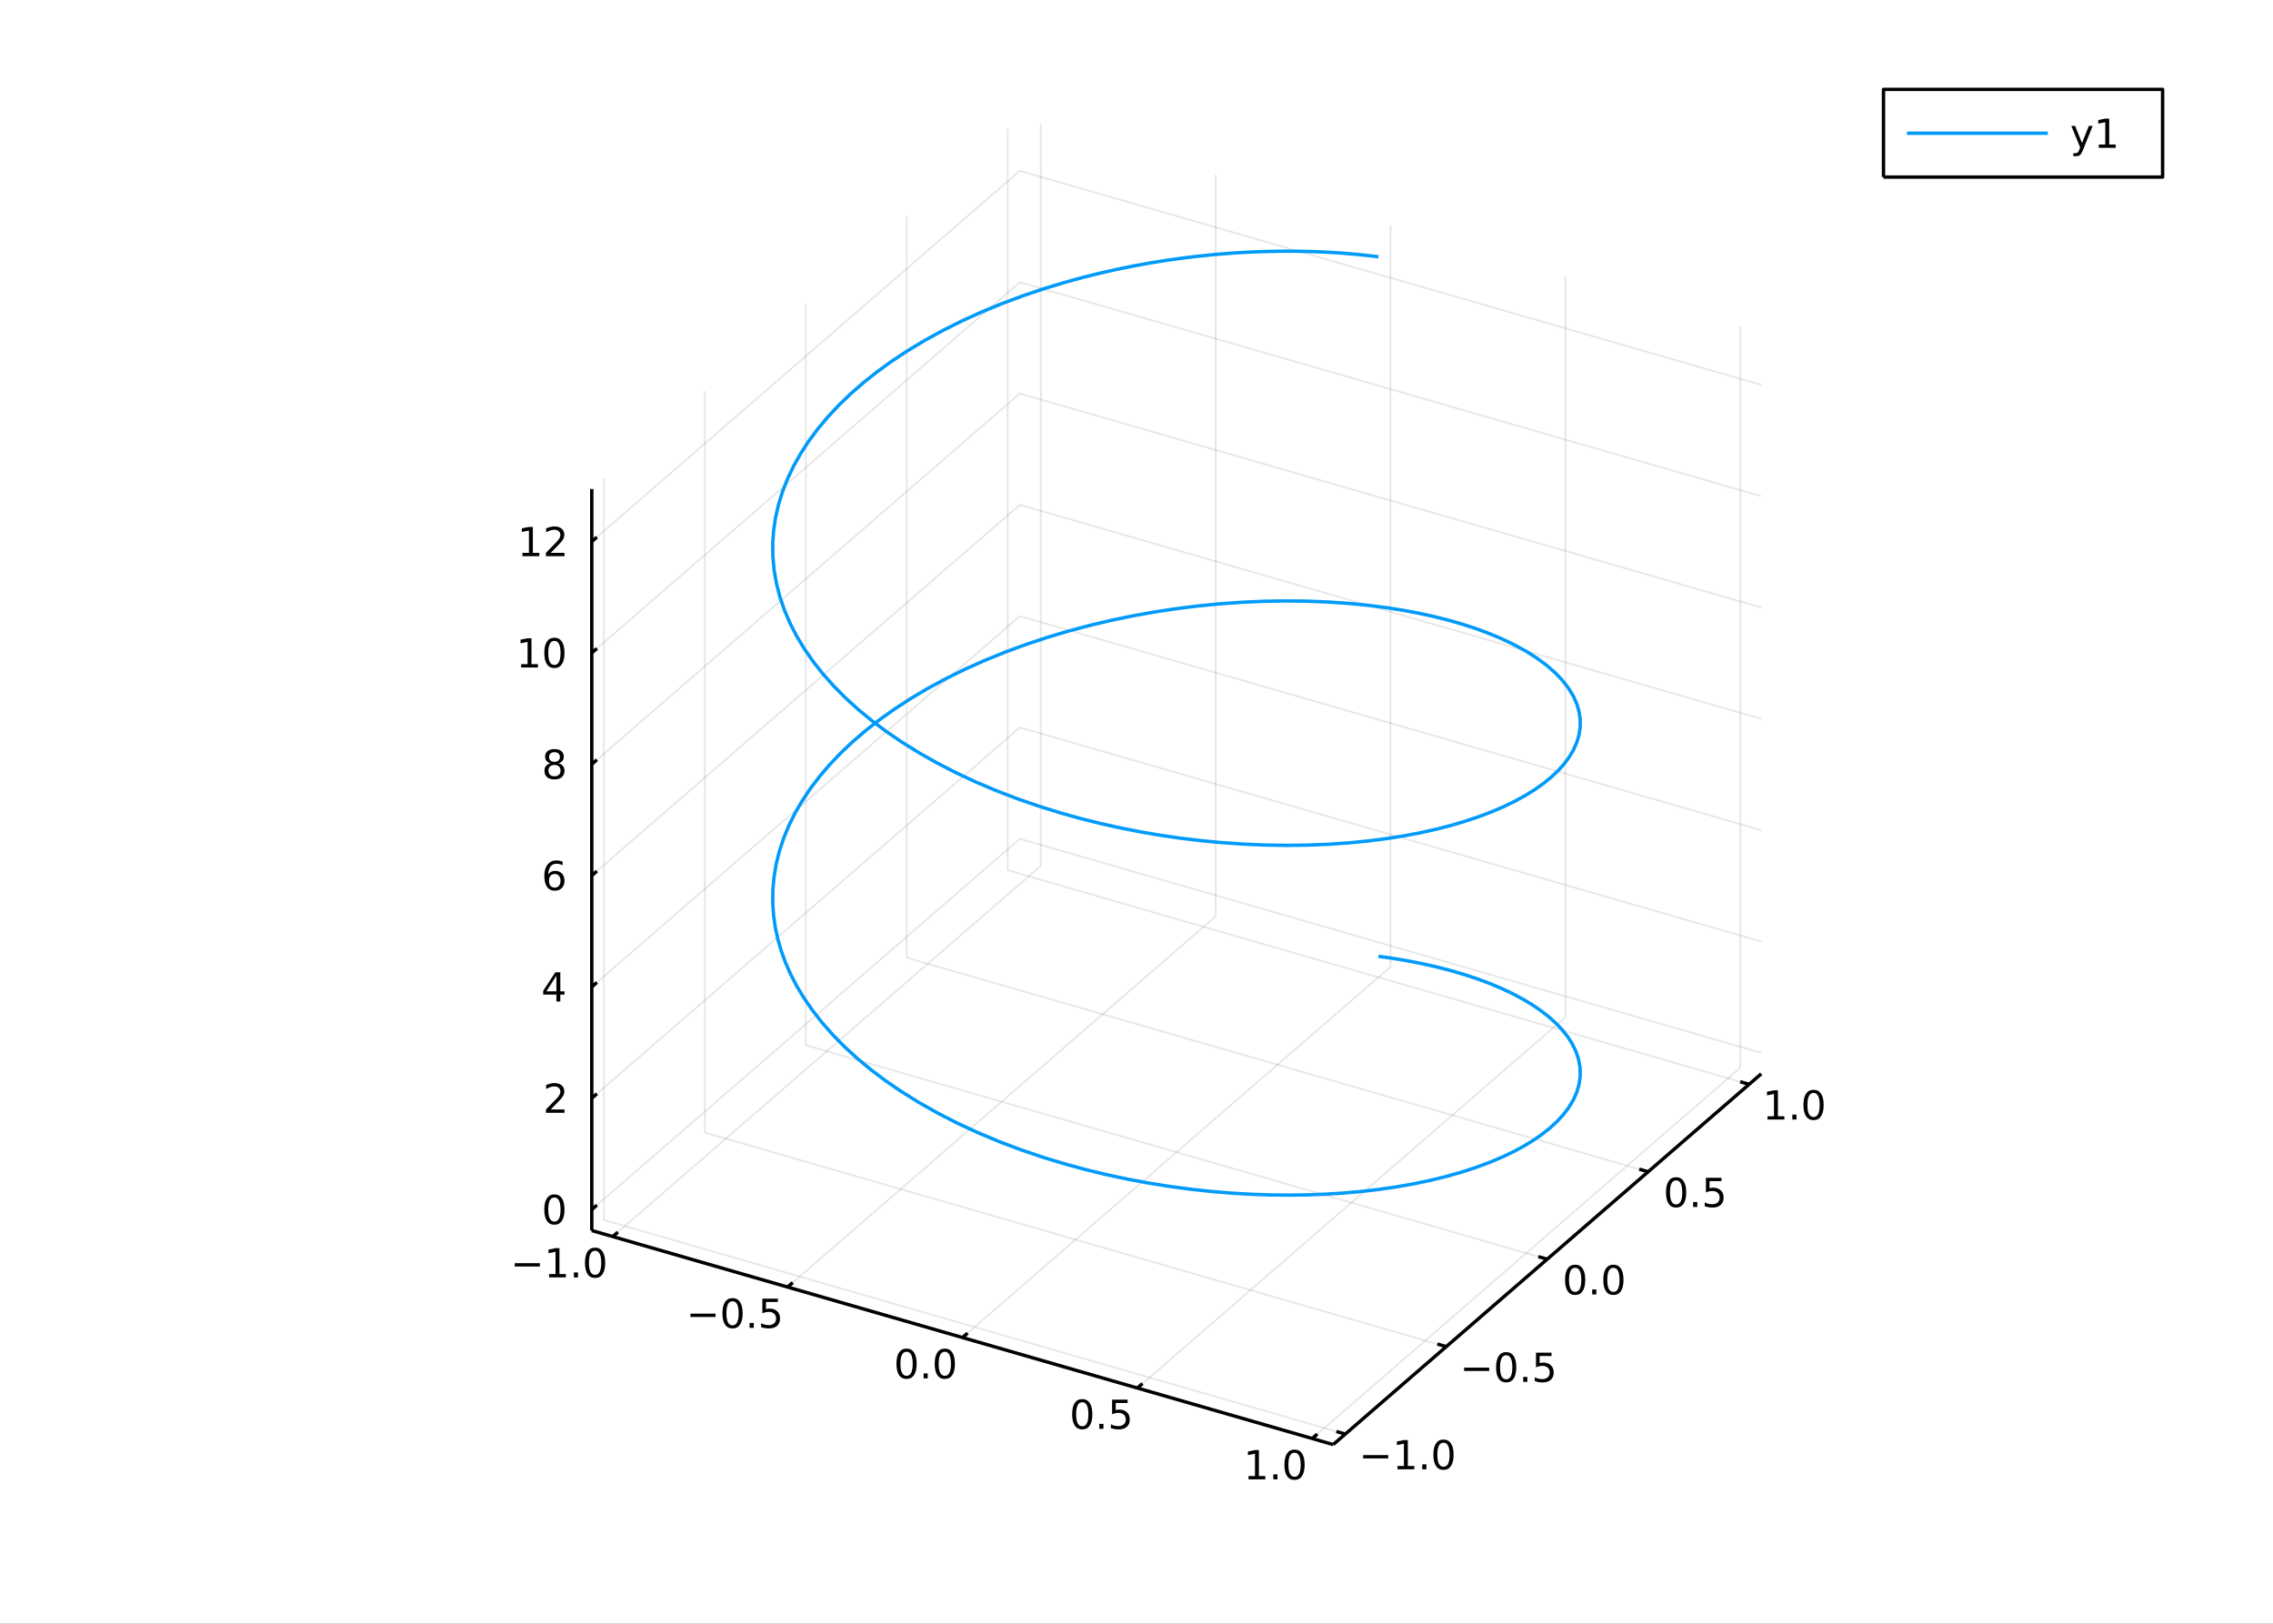 <?xml version="1.0" encoding="utf-8"?>
<svg xmlns="http://www.w3.org/2000/svg" xmlns:xlink="http://www.w3.org/1999/xlink" width="672" height="480" viewBox="0 0 2688 1920">
<rect x="0" y="0" width="2688" height="1920" fill="#333333" stroke="none"/>
<defs>
  <clipPath id="clip310">
    <rect x="0" y="0" width="2688" height="1920"/>
  </clipPath>
</defs>
<path clip-path="url(#clip310)" d="
M0 1920 L2688 1920 L2688 0 L0 0  Z
  " fill="#ffffff" fill-rule="evenodd" fill-opacity="1"/>
<defs>
  <clipPath id="clip311">
    <rect x="537" y="0" width="1883" height="1883"/>
  </clipPath>
</defs>
<defs>
  <clipPath id="clip312">
    <rect x="141" y="47" width="2500" height="1755"/>
  </clipPath>
</defs>
<path clip-path="url(#clip312)" d="
M738.945 1424.98 L738.945 597.842 L1216.5 184.27 L2043.65 423.046 L2043.65 1250.19 L1566.1 1663.76 L738.945 1424.98  Z
  " fill="#ffffff" fill-rule="evenodd" fill-opacity="1"/>
<polyline clip-path="url(#clip312)" style="stroke:#000000; stroke-linecap:butt; stroke-linejoin:round; stroke-width:2; stroke-opacity:0.1; fill:none" points="
  724.621,1462.2 1230.82,1023.81 
  "/>
<polyline clip-path="url(#clip312)" style="stroke:#000000; stroke-linecap:butt; stroke-linejoin:round; stroke-width:2; stroke-opacity:0.1; fill:none" points="
  1230.82,1023.81 1230.82,147.047 
  "/>
<polyline clip-path="url(#clip312)" style="stroke:#000000; stroke-linecap:butt; stroke-linejoin:round; stroke-width:2; stroke-opacity:0.1; fill:none" points="
  931.409,1521.89 1437.61,1083.51 
  "/>
<polyline clip-path="url(#clip312)" style="stroke:#000000; stroke-linecap:butt; stroke-linejoin:round; stroke-width:2; stroke-opacity:0.1; fill:none" points="
  1437.61,1083.51 1437.61,206.742 
  "/>
<polyline clip-path="url(#clip312)" style="stroke:#000000; stroke-linecap:butt; stroke-linejoin:round; stroke-width:2; stroke-opacity:0.1; fill:none" points="
  1138.2,1581.59 1644.4,1143.2 
  "/>
<polyline clip-path="url(#clip312)" style="stroke:#000000; stroke-linecap:butt; stroke-linejoin:round; stroke-width:2; stroke-opacity:0.1; fill:none" points="
  1644.4,1143.2 1644.4,266.436 
  "/>
<polyline clip-path="url(#clip312)" style="stroke:#000000; stroke-linecap:butt; stroke-linejoin:round; stroke-width:2; stroke-opacity:0.1; fill:none" points="
  1344.99,1641.28 1851.19,1202.9 
  "/>
<polyline clip-path="url(#clip312)" style="stroke:#000000; stroke-linecap:butt; stroke-linejoin:round; stroke-width:2; stroke-opacity:0.1; fill:none" points="
  1851.19,1202.9 1851.19,326.131 
  "/>
<polyline clip-path="url(#clip312)" style="stroke:#000000; stroke-linecap:butt; stroke-linejoin:round; stroke-width:2; stroke-opacity:0.1; fill:none" points="
  1551.77,1700.98 2057.98,1262.59 
  "/>
<polyline clip-path="url(#clip312)" style="stroke:#000000; stroke-linecap:butt; stroke-linejoin:round; stroke-width:2; stroke-opacity:0.1; fill:none" points="
  2057.98,1262.59 2057.98,385.825 
  "/>
<polyline clip-path="url(#clip310)" style="stroke:#000000; stroke-linecap:butt; stroke-linejoin:round; stroke-width:4; stroke-opacity:1; fill:none" points="
  699.813,1455.04 1576.58,1708.14 
  "/>
<polyline clip-path="url(#clip310)" style="stroke:#000000; stroke-linecap:butt; stroke-linejoin:round; stroke-width:4; stroke-opacity:1; fill:none" points="
  724.621,1462.2 730.695,1456.94 
  "/>
<polyline clip-path="url(#clip310)" style="stroke:#000000; stroke-linecap:butt; stroke-linejoin:round; stroke-width:4; stroke-opacity:1; fill:none" points="
  931.409,1521.89 937.484,1516.63 
  "/>
<polyline clip-path="url(#clip310)" style="stroke:#000000; stroke-linecap:butt; stroke-linejoin:round; stroke-width:4; stroke-opacity:1; fill:none" points="
  1138.2,1581.59 1144.27,1576.33 
  "/>
<polyline clip-path="url(#clip310)" style="stroke:#000000; stroke-linecap:butt; stroke-linejoin:round; stroke-width:4; stroke-opacity:1; fill:none" points="
  1344.99,1641.28 1351.06,1636.02 
  "/>
<polyline clip-path="url(#clip310)" style="stroke:#000000; stroke-linecap:butt; stroke-linejoin:round; stroke-width:4; stroke-opacity:1; fill:none" points="
  1551.77,1700.98 1557.85,1695.72 
  "/>
<path clip-path="url(#clip310)" d="M608.731 1493.64 L638.407 1493.64 L638.407 1497.58 L608.731 1497.58 L608.731 1493.64 Z" fill="#000000" fill-rule="evenodd" fill-opacity="1" /><path clip-path="url(#clip310)" d="M649.31 1506.53 L656.948 1506.53 L656.948 1480.17 L648.638 1481.83 L648.638 1477.58 L656.902 1475.91 L661.578 1475.91 L661.578 1506.53 L669.217 1506.53 L669.217 1510.47 L649.31 1510.47 L649.31 1506.53 Z" fill="#000000" fill-rule="evenodd" fill-opacity="1" /><path clip-path="url(#clip310)" d="M678.661 1504.59 L683.545 1504.59 L683.545 1510.47 L678.661 1510.47 L678.661 1504.59 Z" fill="#000000" fill-rule="evenodd" fill-opacity="1" /><path clip-path="url(#clip310)" d="M703.731 1478.99 Q700.119 1478.99 698.291 1482.55 Q696.485 1486.09 696.485 1493.22 Q696.485 1500.33 698.291 1503.89 Q700.119 1507.44 703.731 1507.44 Q707.365 1507.44 709.17 1503.89 Q710.999 1500.33 710.999 1493.22 Q710.999 1486.09 709.17 1482.55 Q707.365 1478.99 703.731 1478.99 M703.731 1475.28 Q709.541 1475.28 712.596 1479.89 Q715.675 1484.47 715.675 1493.22 Q715.675 1501.95 712.596 1506.56 Q709.541 1511.14 703.731 1511.14 Q697.92 1511.14 694.842 1506.56 Q691.786 1501.95 691.786 1493.22 Q691.786 1484.47 694.842 1479.89 Q697.92 1475.28 703.731 1475.28 Z" fill="#000000" fill-rule="evenodd" fill-opacity="1" /><path clip-path="url(#clip310)" d="M816.514 1553.33 L846.19 1553.33 L846.19 1557.27 L816.514 1557.27 L816.514 1553.33 Z" fill="#000000" fill-rule="evenodd" fill-opacity="1" /><path clip-path="url(#clip310)" d="M866.283 1538.68 Q862.672 1538.68 860.843 1542.25 Q859.037 1545.79 859.037 1552.92 Q859.037 1560.02 860.843 1563.59 Q862.672 1567.13 866.283 1567.13 Q869.917 1567.13 871.723 1563.59 Q873.551 1560.02 873.551 1552.92 Q873.551 1545.79 871.723 1542.25 Q869.917 1538.68 866.283 1538.68 M866.283 1534.98 Q872.093 1534.98 875.148 1539.59 Q878.227 1544.17 878.227 1552.92 Q878.227 1561.65 875.148 1566.25 Q872.093 1570.83 866.283 1570.83 Q860.473 1570.83 857.394 1566.25 Q854.338 1561.65 854.338 1552.92 Q854.338 1544.17 857.394 1539.59 Q860.473 1534.98 866.283 1534.98 Z" fill="#000000" fill-rule="evenodd" fill-opacity="1" /><path clip-path="url(#clip310)" d="M886.445 1564.28 L891.329 1564.28 L891.329 1570.16 L886.445 1570.16 L886.445 1564.28 Z" fill="#000000" fill-rule="evenodd" fill-opacity="1" /><path clip-path="url(#clip310)" d="M901.56 1535.6 L919.917 1535.6 L919.917 1539.54 L905.843 1539.54 L905.843 1548.01 Q906.861 1547.66 907.88 1547.5 Q908.898 1547.32 909.917 1547.32 Q915.704 1547.32 919.083 1550.49 Q922.463 1553.66 922.463 1559.08 Q922.463 1564.65 918.991 1567.76 Q915.519 1570.83 909.199 1570.83 Q907.023 1570.83 904.755 1570.46 Q902.509 1570.09 900.102 1569.35 L900.102 1564.65 Q902.185 1565.79 904.408 1566.34 Q906.63 1566.9 909.107 1566.9 Q913.111 1566.9 915.449 1564.79 Q917.787 1562.69 917.787 1559.08 Q917.787 1555.46 915.449 1553.36 Q913.111 1551.25 909.107 1551.25 Q907.232 1551.25 905.357 1551.67 Q903.505 1552.08 901.56 1552.96 L901.56 1535.6 Z" fill="#000000" fill-rule="evenodd" fill-opacity="1" /><path clip-path="url(#clip310)" d="M1072.08 1598.38 Q1068.46 1598.38 1066.64 1601.94 Q1064.83 1605.48 1064.83 1612.61 Q1064.83 1619.72 1066.64 1623.28 Q1068.46 1626.83 1072.08 1626.83 Q1075.71 1626.83 1077.52 1623.28 Q1079.34 1619.72 1079.34 1612.61 Q1079.34 1605.48 1077.52 1601.94 Q1075.71 1598.38 1072.08 1598.38 M1072.08 1594.67 Q1077.89 1594.67 1080.94 1599.28 Q1084.02 1603.86 1084.02 1612.61 Q1084.02 1621.34 1080.94 1625.95 Q1077.89 1630.53 1072.08 1630.53 Q1066.27 1630.53 1063.19 1625.95 Q1060.13 1621.34 1060.13 1612.61 Q1060.13 1603.86 1063.19 1599.28 Q1066.27 1594.67 1072.08 1594.67 Z" fill="#000000" fill-rule="evenodd" fill-opacity="1" /><path clip-path="url(#clip310)" d="M1092.24 1623.98 L1097.12 1623.98 L1097.12 1629.86 L1092.24 1629.86 L1092.24 1623.98 Z" fill="#000000" fill-rule="evenodd" fill-opacity="1" /><path clip-path="url(#clip310)" d="M1117.31 1598.38 Q1113.7 1598.38 1111.87 1601.94 Q1110.06 1605.48 1110.06 1612.61 Q1110.06 1619.72 1111.87 1623.28 Q1113.7 1626.83 1117.31 1626.83 Q1120.94 1626.83 1122.75 1623.28 Q1124.58 1619.72 1124.58 1612.61 Q1124.58 1605.48 1122.75 1601.94 Q1120.94 1598.38 1117.31 1598.38 M1117.31 1594.67 Q1123.12 1594.67 1126.17 1599.28 Q1129.25 1603.86 1129.25 1612.61 Q1129.25 1621.34 1126.17 1625.95 Q1123.12 1630.53 1117.31 1630.53 Q1111.5 1630.53 1108.42 1625.95 Q1105.36 1621.34 1105.36 1612.61 Q1105.36 1603.86 1108.42 1599.28 Q1111.5 1594.67 1117.31 1594.67 Z" fill="#000000" fill-rule="evenodd" fill-opacity="1" /><path clip-path="url(#clip310)" d="M1279.86 1658.07 Q1276.25 1658.07 1274.42 1661.64 Q1272.61 1665.18 1272.61 1672.31 Q1272.61 1679.41 1274.42 1682.98 Q1276.25 1686.52 1279.86 1686.52 Q1283.49 1686.52 1285.3 1682.98 Q1287.13 1679.41 1287.13 1672.31 Q1287.13 1665.18 1285.3 1661.64 Q1283.49 1658.07 1279.86 1658.07 M1279.86 1654.37 Q1285.67 1654.37 1288.72 1658.97 Q1291.8 1663.56 1291.8 1672.31 Q1291.8 1681.03 1288.72 1685.64 Q1285.67 1690.22 1279.86 1690.22 Q1274.05 1690.22 1270.97 1685.64 Q1267.91 1681.03 1267.91 1672.31 Q1267.91 1663.56 1270.97 1658.97 Q1274.05 1654.37 1279.86 1654.37 Z" fill="#000000" fill-rule="evenodd" fill-opacity="1" /><path clip-path="url(#clip310)" d="M1300.02 1683.67 L1304.9 1683.67 L1304.9 1689.55 L1300.02 1689.55 L1300.02 1683.67 Z" fill="#000000" fill-rule="evenodd" fill-opacity="1" /><path clip-path="url(#clip310)" d="M1315.14 1654.99 L1333.49 1654.99 L1333.49 1658.93 L1319.42 1658.93 L1319.42 1667.4 Q1320.44 1667.05 1321.46 1666.89 Q1322.47 1666.71 1323.49 1666.71 Q1329.28 1666.71 1332.66 1669.88 Q1336.04 1673.05 1336.04 1678.46 Q1336.04 1684.04 1332.57 1687.15 Q1329.09 1690.22 1322.78 1690.22 Q1320.6 1690.22 1318.33 1689.85 Q1316.09 1689.48 1313.68 1688.74 L1313.68 1684.04 Q1315.76 1685.18 1317.98 1685.73 Q1320.21 1686.29 1322.68 1686.29 Q1326.69 1686.29 1329.03 1684.18 Q1331.36 1682.08 1331.36 1678.46 Q1331.36 1674.85 1329.03 1672.75 Q1326.69 1670.64 1322.68 1670.64 Q1320.81 1670.64 1318.93 1671.06 Q1317.08 1671.47 1315.14 1672.35 L1315.14 1654.99 Z" fill="#000000" fill-rule="evenodd" fill-opacity="1" /><path clip-path="url(#clip310)" d="M1476.46 1745.31 L1484.1 1745.31 L1484.1 1718.95 L1475.79 1720.61 L1475.79 1716.35 L1484.05 1714.69 L1488.73 1714.69 L1488.73 1745.31 L1496.37 1745.31 L1496.37 1749.25 L1476.46 1749.25 L1476.46 1745.31 Z" fill="#000000" fill-rule="evenodd" fill-opacity="1" /><path clip-path="url(#clip310)" d="M1505.81 1743.37 L1510.7 1743.37 L1510.7 1749.25 L1505.81 1749.25 L1505.81 1743.37 Z" fill="#000000" fill-rule="evenodd" fill-opacity="1" /><path clip-path="url(#clip310)" d="M1530.88 1717.77 Q1527.27 1717.77 1525.44 1721.33 Q1523.64 1724.87 1523.64 1732 Q1523.64 1739.11 1525.44 1742.67 Q1527.27 1746.21 1530.88 1746.21 Q1534.52 1746.21 1536.32 1742.67 Q1538.15 1739.11 1538.15 1732 Q1538.15 1724.87 1536.32 1721.33 Q1534.52 1717.77 1530.88 1717.77 M1530.88 1714.06 Q1536.69 1714.06 1539.75 1718.67 Q1542.83 1723.25 1542.83 1732 Q1542.83 1740.73 1539.75 1745.34 Q1536.69 1749.92 1530.88 1749.92 Q1525.07 1749.92 1521.99 1745.34 Q1518.94 1740.73 1518.94 1732 Q1518.94 1723.25 1521.99 1718.67 Q1525.07 1714.06 1530.88 1714.06 Z" fill="#000000" fill-rule="evenodd" fill-opacity="1" /><polyline clip-path="url(#clip312)" style="stroke:#000000; stroke-linecap:butt; stroke-linejoin:round; stroke-width:2; stroke-opacity:0.1; fill:none" points="
  1590.9,1695.73 714.137,1442.63 
  "/>
<polyline clip-path="url(#clip312)" style="stroke:#000000; stroke-linecap:butt; stroke-linejoin:round; stroke-width:2; stroke-opacity:0.1; fill:none" points="
  714.137,1442.63 714.137,565.864 
  "/>
<polyline clip-path="url(#clip312)" style="stroke:#000000; stroke-linecap:butt; stroke-linejoin:round; stroke-width:2; stroke-opacity:0.1; fill:none" points="
  1710.29,1592.34 833.525,1339.24 
  "/>
<polyline clip-path="url(#clip312)" style="stroke:#000000; stroke-linecap:butt; stroke-linejoin:round; stroke-width:2; stroke-opacity:0.1; fill:none" points="
  833.525,1339.24 833.525,462.471 
  "/>
<polyline clip-path="url(#clip312)" style="stroke:#000000; stroke-linecap:butt; stroke-linejoin:round; stroke-width:2; stroke-opacity:0.1; fill:none" points="
  1829.68,1488.95 952.913,1235.85 
  "/>
<polyline clip-path="url(#clip312)" style="stroke:#000000; stroke-linecap:butt; stroke-linejoin:round; stroke-width:2; stroke-opacity:0.1; fill:none" points="
  952.913,1235.85 952.913,359.078 
  "/>
<polyline clip-path="url(#clip312)" style="stroke:#000000; stroke-linecap:butt; stroke-linejoin:round; stroke-width:2; stroke-opacity:0.1; fill:none" points="
  1949.07,1385.55 1072.3,1132.45 
  "/>
<polyline clip-path="url(#clip312)" style="stroke:#000000; stroke-linecap:butt; stroke-linejoin:round; stroke-width:2; stroke-opacity:0.1; fill:none" points="
  1072.3,1132.45 1072.3,255.685 
  "/>
<polyline clip-path="url(#clip312)" style="stroke:#000000; stroke-linecap:butt; stroke-linejoin:round; stroke-width:2; stroke-opacity:0.1; fill:none" points="
  2068.46,1282.16 1191.69,1029.06 
  "/>
<polyline clip-path="url(#clip312)" style="stroke:#000000; stroke-linecap:butt; stroke-linejoin:round; stroke-width:2; stroke-opacity:0.1; fill:none" points="
  1191.69,1029.06 1191.69,152.293 
  "/>
<polyline clip-path="url(#clip310)" style="stroke:#000000; stroke-linecap:butt; stroke-linejoin:round; stroke-width:4; stroke-opacity:1; fill:none" points="
  1576.58,1708.14 2082.78,1269.75 
  "/>
<polyline clip-path="url(#clip310)" style="stroke:#000000; stroke-linecap:butt; stroke-linejoin:round; stroke-width:4; stroke-opacity:1; fill:none" points="
  1590.9,1695.73 1580.38,1692.7 
  "/>
<polyline clip-path="url(#clip310)" style="stroke:#000000; stroke-linecap:butt; stroke-linejoin:round; stroke-width:4; stroke-opacity:1; fill:none" points="
  1710.29,1592.34 1699.77,1589.3 
  "/>
<polyline clip-path="url(#clip310)" style="stroke:#000000; stroke-linecap:butt; stroke-linejoin:round; stroke-width:4; stroke-opacity:1; fill:none" points="
  1829.68,1488.95 1819.16,1485.91 
  "/>
<polyline clip-path="url(#clip310)" style="stroke:#000000; stroke-linecap:butt; stroke-linejoin:round; stroke-width:4; stroke-opacity:1; fill:none" points="
  1949.07,1385.55 1938.55,1382.52 
  "/>
<polyline clip-path="url(#clip310)" style="stroke:#000000; stroke-linecap:butt; stroke-linejoin:round; stroke-width:4; stroke-opacity:1; fill:none" points="
  2068.46,1282.16 2057.93,1279.12 
  "/>
<path clip-path="url(#clip310)" d="M1612.02 1720.57 L1641.7 1720.57 L1641.7 1724.5 L1612.02 1724.5 L1612.02 1720.57 Z" fill="#000000" fill-rule="evenodd" fill-opacity="1" /><path clip-path="url(#clip310)" d="M1652.6 1733.46 L1660.24 1733.46 L1660.24 1707.1 L1651.93 1708.76 L1651.93 1704.5 L1660.19 1702.84 L1664.87 1702.84 L1664.87 1733.46 L1672.51 1733.46 L1672.51 1737.4 L1652.6 1737.4 L1652.6 1733.46 Z" fill="#000000" fill-rule="evenodd" fill-opacity="1" /><path clip-path="url(#clip310)" d="M1681.95 1731.52 L1686.84 1731.52 L1686.84 1737.4 L1681.95 1737.4 L1681.95 1731.52 Z" fill="#000000" fill-rule="evenodd" fill-opacity="1" /><path clip-path="url(#clip310)" d="M1707.02 1705.91 Q1703.41 1705.91 1701.58 1709.48 Q1699.78 1713.02 1699.78 1720.15 Q1699.78 1727.26 1701.58 1730.82 Q1703.41 1734.36 1707.02 1734.36 Q1710.65 1734.36 1712.46 1730.82 Q1714.29 1727.26 1714.29 1720.15 Q1714.29 1713.02 1712.46 1709.48 Q1710.65 1705.91 1707.02 1705.91 M1707.02 1702.21 Q1712.83 1702.21 1715.89 1706.82 Q1718.97 1711.4 1718.97 1720.15 Q1718.97 1728.88 1715.89 1733.48 Q1712.83 1738.07 1707.02 1738.07 Q1701.21 1738.07 1698.13 1733.48 Q1695.08 1728.88 1695.08 1720.15 Q1695.08 1711.4 1698.13 1706.82 Q1701.21 1702.21 1707.02 1702.21 Z" fill="#000000" fill-rule="evenodd" fill-opacity="1" /><path clip-path="url(#clip310)" d="M1731.41 1617.17 L1761.08 1617.17 L1761.08 1621.11 L1731.41 1621.11 L1731.41 1617.17 Z" fill="#000000" fill-rule="evenodd" fill-opacity="1" /><path clip-path="url(#clip310)" d="M1781.18 1602.52 Q1777.57 1602.52 1775.74 1606.09 Q1773.93 1609.63 1773.93 1616.76 Q1773.93 1623.86 1775.74 1627.43 Q1777.57 1630.97 1781.18 1630.97 Q1784.81 1630.97 1786.62 1627.43 Q1788.45 1623.86 1788.45 1616.76 Q1788.45 1609.63 1786.62 1606.09 Q1784.81 1602.52 1781.18 1602.52 M1781.18 1598.82 Q1786.99 1598.82 1790.04 1603.42 Q1793.12 1608.01 1793.12 1616.76 Q1793.12 1625.48 1790.04 1630.09 Q1786.99 1634.67 1781.18 1634.67 Q1775.37 1634.67 1772.29 1630.09 Q1769.23 1625.48 1769.23 1616.76 Q1769.23 1608.01 1772.29 1603.42 Q1775.37 1598.82 1781.18 1598.82 Z" fill="#000000" fill-rule="evenodd" fill-opacity="1" /><path clip-path="url(#clip310)" d="M1801.34 1628.12 L1806.22 1628.12 L1806.22 1634 L1801.34 1634 L1801.34 1628.12 Z" fill="#000000" fill-rule="evenodd" fill-opacity="1" /><path clip-path="url(#clip310)" d="M1816.45 1599.44 L1834.81 1599.44 L1834.81 1603.38 L1820.74 1603.38 L1820.74 1611.85 Q1821.76 1611.5 1822.77 1611.34 Q1823.79 1611.16 1824.81 1611.16 Q1830.6 1611.16 1833.98 1614.33 Q1837.36 1617.5 1837.36 1622.92 Q1837.36 1628.49 1833.89 1631.6 Q1830.41 1634.67 1824.09 1634.67 Q1821.92 1634.67 1819.65 1634.3 Q1817.4 1633.93 1815 1633.19 L1815 1628.49 Q1817.08 1629.63 1819.3 1630.18 Q1821.52 1630.74 1824 1630.74 Q1828.01 1630.74 1830.34 1628.63 Q1832.68 1626.53 1832.68 1622.92 Q1832.68 1619.3 1830.34 1617.2 Q1828.01 1615.09 1824 1615.09 Q1822.13 1615.09 1820.25 1615.51 Q1818.4 1615.92 1816.45 1616.8 L1816.45 1599.44 Z" fill="#000000" fill-rule="evenodd" fill-opacity="1" /><path clip-path="url(#clip310)" d="M1862.74 1499.13 Q1859.13 1499.13 1857.3 1502.69 Q1855.5 1506.24 1855.5 1513.36 Q1855.5 1520.47 1857.3 1524.04 Q1859.13 1527.58 1862.74 1527.58 Q1866.38 1527.58 1868.18 1524.04 Q1870.01 1520.47 1870.01 1513.36 Q1870.01 1506.24 1868.18 1502.69 Q1866.38 1499.13 1862.74 1499.13 M1862.74 1495.43 Q1868.55 1495.43 1871.61 1500.03 Q1874.69 1504.62 1874.69 1513.36 Q1874.69 1522.09 1871.61 1526.7 Q1868.55 1531.28 1862.74 1531.28 Q1856.93 1531.28 1853.85 1526.7 Q1850.8 1522.09 1850.8 1513.36 Q1850.8 1504.62 1853.85 1500.03 Q1856.93 1495.43 1862.74 1495.43 Z" fill="#000000" fill-rule="evenodd" fill-opacity="1" /><path clip-path="url(#clip310)" d="M1882.9 1524.73 L1887.79 1524.73 L1887.79 1530.61 L1882.9 1530.61 L1882.9 1524.73 Z" fill="#000000" fill-rule="evenodd" fill-opacity="1" /><path clip-path="url(#clip310)" d="M1907.97 1499.13 Q1904.36 1499.13 1902.53 1502.69 Q1900.73 1506.24 1900.73 1513.36 Q1900.73 1520.47 1902.53 1524.04 Q1904.36 1527.58 1907.97 1527.58 Q1911.61 1527.58 1913.41 1524.04 Q1915.24 1520.47 1915.24 1513.36 Q1915.24 1506.24 1913.41 1502.69 Q1911.61 1499.13 1907.97 1499.13 M1907.97 1495.43 Q1913.78 1495.43 1916.84 1500.03 Q1919.92 1504.62 1919.92 1513.36 Q1919.92 1522.09 1916.84 1526.7 Q1913.78 1531.28 1907.97 1531.28 Q1902.16 1531.28 1899.08 1526.7 Q1896.03 1522.09 1896.03 1513.36 Q1896.03 1504.62 1899.08 1500.03 Q1902.16 1495.43 1907.97 1495.43 Z" fill="#000000" fill-rule="evenodd" fill-opacity="1" /><path clip-path="url(#clip310)" d="M1982.13 1395.74 Q1978.52 1395.74 1976.69 1399.3 Q1974.88 1402.84 1974.88 1409.97 Q1974.88 1417.08 1976.69 1420.64 Q1978.52 1424.19 1982.13 1424.19 Q1985.76 1424.19 1987.57 1420.64 Q1989.4 1417.08 1989.4 1409.97 Q1989.4 1402.84 1987.57 1399.3 Q1985.76 1395.74 1982.13 1395.74 M1982.13 1392.03 Q1987.94 1392.03 1990.99 1396.64 Q1994.07 1401.22 1994.07 1409.97 Q1994.07 1418.7 1990.99 1423.31 Q1987.94 1427.89 1982.13 1427.89 Q1976.32 1427.89 1973.24 1423.31 Q1970.18 1418.7 1970.18 1409.97 Q1970.18 1401.22 1973.24 1396.64 Q1976.32 1392.03 1982.13 1392.03 Z" fill="#000000" fill-rule="evenodd" fill-opacity="1" /><path clip-path="url(#clip310)" d="M2002.29 1421.34 L2007.18 1421.34 L2007.18 1427.22 L2002.29 1427.22 L2002.29 1421.34 Z" fill="#000000" fill-rule="evenodd" fill-opacity="1" /><path clip-path="url(#clip310)" d="M2017.41 1392.66 L2035.76 1392.66 L2035.76 1396.59 L2021.69 1396.59 L2021.69 1405.06 Q2022.71 1404.72 2023.73 1404.56 Q2024.74 1404.37 2025.76 1404.37 Q2031.55 1404.37 2034.93 1407.54 Q2038.31 1410.71 2038.31 1416.13 Q2038.31 1421.71 2034.84 1424.81 Q2031.36 1427.89 2025.05 1427.89 Q2022.87 1427.89 2020.6 1427.52 Q2018.36 1427.15 2015.95 1426.41 L2015.95 1421.71 Q2018.03 1422.84 2020.25 1423.4 Q2022.48 1423.95 2024.95 1423.95 Q2028.96 1423.95 2031.3 1421.85 Q2033.63 1419.74 2033.63 1416.13 Q2033.63 1412.52 2031.3 1410.41 Q2028.96 1408.31 2024.95 1408.31 Q2023.08 1408.31 2021.2 1408.72 Q2019.35 1409.14 2017.41 1410.02 L2017.41 1392.66 Z" fill="#000000" fill-rule="evenodd" fill-opacity="1" /><path clip-path="url(#clip310)" d="M2090.24 1319.89 L2097.88 1319.89 L2097.88 1293.52 L2089.57 1295.19 L2089.57 1290.93 L2097.84 1289.26 L2102.51 1289.26 L2102.51 1319.89 L2110.15 1319.89 L2110.15 1323.82 L2090.24 1323.82 L2090.24 1319.89 Z" fill="#000000" fill-rule="evenodd" fill-opacity="1" /><path clip-path="url(#clip310)" d="M2119.6 1317.94 L2124.48 1317.94 L2124.48 1323.82 L2119.6 1323.82 L2119.6 1317.94 Z" fill="#000000" fill-rule="evenodd" fill-opacity="1" /><path clip-path="url(#clip310)" d="M2144.66 1292.34 Q2141.05 1292.34 2139.22 1295.91 Q2137.42 1299.45 2137.42 1306.58 Q2137.42 1313.69 2139.22 1317.25 Q2141.05 1320.79 2144.66 1320.79 Q2148.3 1320.79 2150.1 1317.25 Q2151.93 1313.69 2151.93 1306.58 Q2151.93 1299.45 2150.1 1295.91 Q2148.3 1292.34 2144.66 1292.34 M2144.66 1288.64 Q2150.47 1288.64 2153.53 1293.25 Q2156.61 1297.83 2156.61 1306.58 Q2156.61 1315.31 2153.53 1319.91 Q2150.47 1324.5 2144.66 1324.5 Q2138.85 1324.5 2135.78 1319.91 Q2132.72 1315.31 2132.72 1306.58 Q2132.72 1297.83 2135.78 1293.25 Q2138.85 1288.64 2144.66 1288.64 Z" fill="#000000" fill-rule="evenodd" fill-opacity="1" /><polyline clip-path="url(#clip312)" style="stroke:#000000; stroke-linecap:butt; stroke-linejoin:round; stroke-width:2; stroke-opacity:0.1; fill:none" points="
  699.813,1430.22 1206.01,991.839 
  "/>
<polyline clip-path="url(#clip312)" style="stroke:#000000; stroke-linecap:butt; stroke-linejoin:round; stroke-width:2; stroke-opacity:0.1; fill:none" points="
  1206.01,991.839 2082.78,1244.94 
  "/>
<polyline clip-path="url(#clip312)" style="stroke:#000000; stroke-linecap:butt; stroke-linejoin:round; stroke-width:2; stroke-opacity:0.1; fill:none" points="
  699.813,1298.58 1206.01,860.196 
  "/>
<polyline clip-path="url(#clip312)" style="stroke:#000000; stroke-linecap:butt; stroke-linejoin:round; stroke-width:2; stroke-opacity:0.1; fill:none" points="
  1206.01,860.196 2082.78,1113.3 
  "/>
<polyline clip-path="url(#clip312)" style="stroke:#000000; stroke-linecap:butt; stroke-linejoin:round; stroke-width:2; stroke-opacity:0.1; fill:none" points="
  699.813,1166.94 1206.01,728.552 
  "/>
<polyline clip-path="url(#clip312)" style="stroke:#000000; stroke-linecap:butt; stroke-linejoin:round; stroke-width:2; stroke-opacity:0.1; fill:none" points="
  1206.01,728.552 2082.78,981.653 
  "/>
<polyline clip-path="url(#clip312)" style="stroke:#000000; stroke-linecap:butt; stroke-linejoin:round; stroke-width:2; stroke-opacity:0.1; fill:none" points="
  699.813,1035.29 1206.01,596.909 
  "/>
<polyline clip-path="url(#clip312)" style="stroke:#000000; stroke-linecap:butt; stroke-linejoin:round; stroke-width:2; stroke-opacity:0.1; fill:none" points="
  1206.01,596.909 2082.78,850.01 
  "/>
<polyline clip-path="url(#clip312)" style="stroke:#000000; stroke-linecap:butt; stroke-linejoin:round; stroke-width:2; stroke-opacity:0.1; fill:none" points="
  699.813,903.65 1206.01,465.266 
  "/>
<polyline clip-path="url(#clip312)" style="stroke:#000000; stroke-linecap:butt; stroke-linejoin:round; stroke-width:2; stroke-opacity:0.1; fill:none" points="
  1206.01,465.266 2082.78,718.367 
  "/>
<polyline clip-path="url(#clip312)" style="stroke:#000000; stroke-linecap:butt; stroke-linejoin:round; stroke-width:2; stroke-opacity:0.1; fill:none" points="
  699.813,772.006 1206.01,333.622 
  "/>
<polyline clip-path="url(#clip312)" style="stroke:#000000; stroke-linecap:butt; stroke-linejoin:round; stroke-width:2; stroke-opacity:0.1; fill:none" points="
  1206.01,333.622 2082.78,586.723 
  "/>
<polyline clip-path="url(#clip312)" style="stroke:#000000; stroke-linecap:butt; stroke-linejoin:round; stroke-width:2; stroke-opacity:0.1; fill:none" points="
  699.813,640.363 1206.01,201.979 
  "/>
<polyline clip-path="url(#clip312)" style="stroke:#000000; stroke-linecap:butt; stroke-linejoin:round; stroke-width:2; stroke-opacity:0.1; fill:none" points="
  1206.01,201.979 2082.78,455.08 
  "/>
<polyline clip-path="url(#clip310)" style="stroke:#000000; stroke-linecap:butt; stroke-linejoin:round; stroke-width:4; stroke-opacity:1; fill:none" points="
  699.813,1455.04 699.813,578.269 
  "/>
<polyline clip-path="url(#clip310)" style="stroke:#000000; stroke-linecap:butt; stroke-linejoin:round; stroke-width:4; stroke-opacity:1; fill:none" points="
  699.813,1430.22 705.887,1424.96 
  "/>
<polyline clip-path="url(#clip310)" style="stroke:#000000; stroke-linecap:butt; stroke-linejoin:round; stroke-width:4; stroke-opacity:1; fill:none" points="
  699.813,1298.58 705.887,1293.32 
  "/>
<polyline clip-path="url(#clip310)" style="stroke:#000000; stroke-linecap:butt; stroke-linejoin:round; stroke-width:4; stroke-opacity:1; fill:none" points="
  699.813,1166.94 705.887,1161.68 
  "/>
<polyline clip-path="url(#clip310)" style="stroke:#000000; stroke-linecap:butt; stroke-linejoin:round; stroke-width:4; stroke-opacity:1; fill:none" points="
  699.813,1035.29 705.887,1030.03 
  "/>
<polyline clip-path="url(#clip310)" style="stroke:#000000; stroke-linecap:butt; stroke-linejoin:round; stroke-width:4; stroke-opacity:1; fill:none" points="
  699.813,903.65 705.887,898.389 
  "/>
<polyline clip-path="url(#clip310)" style="stroke:#000000; stroke-linecap:butt; stroke-linejoin:round; stroke-width:4; stroke-opacity:1; fill:none" points="
  699.813,772.006 705.887,766.746 
  "/>
<polyline clip-path="url(#clip310)" style="stroke:#000000; stroke-linecap:butt; stroke-linejoin:round; stroke-width:4; stroke-opacity:1; fill:none" points="
  699.813,640.363 705.887,635.102 
  "/>
<path clip-path="url(#clip310)" d="M655.612 1416.02 Q652.001 1416.02 650.173 1419.59 Q648.367 1423.13 648.367 1430.26 Q648.367 1437.36 650.173 1440.93 Q652.001 1444.47 655.612 1444.47 Q659.247 1444.47 661.052 1440.93 Q662.881 1437.36 662.881 1430.26 Q662.881 1423.13 661.052 1419.59 Q659.247 1416.02 655.612 1416.02 M655.612 1412.32 Q661.423 1412.32 664.478 1416.92 Q667.557 1421.51 667.557 1430.26 Q667.557 1438.98 664.478 1443.59 Q661.423 1448.17 655.612 1448.17 Q649.802 1448.17 646.724 1443.59 Q643.668 1438.98 643.668 1430.26 Q643.668 1421.51 646.724 1416.92 Q649.802 1412.32 655.612 1412.32 Z" fill="#000000" fill-rule="evenodd" fill-opacity="1" /><path clip-path="url(#clip310)" d="M651.238 1311.92 L667.557 1311.92 L667.557 1315.86 L645.613 1315.86 L645.613 1311.92 Q648.275 1309.17 652.858 1304.54 Q657.464 1299.89 658.645 1298.54 Q660.89 1296.02 661.77 1294.29 Q662.673 1292.53 662.673 1290.84 Q662.673 1288.08 660.728 1286.35 Q658.807 1284.61 655.705 1284.61 Q653.506 1284.61 651.052 1285.37 Q648.622 1286.14 645.844 1287.69 L645.844 1282.97 Q648.668 1281.83 651.122 1281.25 Q653.575 1280.67 655.612 1280.67 Q660.983 1280.67 664.177 1283.36 Q667.372 1286.04 667.372 1290.54 Q667.372 1292.67 666.561 1294.59 Q665.774 1296.48 663.668 1299.08 Q663.089 1299.75 659.987 1302.97 Q656.886 1306.16 651.238 1311.92 Z" fill="#000000" fill-rule="evenodd" fill-opacity="1" /><path clip-path="url(#clip310)" d="M657.974 1153.73 L646.168 1172.18 L657.974 1172.18 L657.974 1153.73 M656.747 1149.66 L662.626 1149.66 L662.626 1172.18 L667.557 1172.18 L667.557 1176.07 L662.626 1176.07 L662.626 1184.22 L657.974 1184.22 L657.974 1176.07 L642.372 1176.07 L642.372 1171.55 L656.747 1149.66 Z" fill="#000000" fill-rule="evenodd" fill-opacity="1" /><path clip-path="url(#clip310)" d="M656.029 1033.43 Q652.881 1033.43 651.029 1035.58 Q649.2 1037.73 649.2 1041.48 Q649.2 1045.21 651.029 1047.39 Q652.881 1049.54 656.029 1049.54 Q659.177 1049.54 661.006 1047.39 Q662.858 1045.21 662.858 1041.48 Q662.858 1037.73 661.006 1035.58 Q659.177 1033.43 656.029 1033.43 M665.312 1018.78 L665.312 1023.04 Q663.552 1022.2 661.747 1021.76 Q659.964 1021.32 658.205 1021.32 Q653.575 1021.32 651.122 1024.45 Q648.691 1027.57 648.344 1033.89 Q649.71 1031.88 651.77 1030.81 Q653.83 1029.73 656.307 1029.73 Q661.515 1029.73 664.524 1032.9 Q667.557 1036.05 667.557 1041.48 Q667.557 1046.81 664.409 1050.03 Q661.261 1053.24 656.029 1053.24 Q650.034 1053.24 646.863 1048.66 Q643.691 1044.05 643.691 1035.33 Q643.691 1027.13 647.58 1022.27 Q651.469 1017.39 658.02 1017.39 Q659.779 1017.39 661.562 1017.74 Q663.367 1018.08 665.312 1018.78 Z" fill="#000000" fill-rule="evenodd" fill-opacity="1" /><path clip-path="url(#clip310)" d="M655.705 904.518 Q652.372 904.518 650.45 906.3 Q648.552 908.082 648.552 911.207 Q648.552 914.332 650.45 916.115 Q652.372 917.897 655.705 917.897 Q659.038 917.897 660.96 916.115 Q662.881 914.309 662.881 911.207 Q662.881 908.082 660.96 906.3 Q659.062 904.518 655.705 904.518 M651.029 902.527 Q648.02 901.786 646.33 899.726 Q644.663 897.666 644.663 894.703 Q644.663 890.559 647.603 888.152 Q650.566 885.745 655.705 885.745 Q660.867 885.745 663.807 888.152 Q666.747 890.559 666.747 894.703 Q666.747 897.666 665.057 899.726 Q663.39 901.786 660.404 902.527 Q663.784 903.314 665.659 905.606 Q667.557 907.897 667.557 911.207 Q667.557 916.23 664.478 918.916 Q661.423 921.601 655.705 921.601 Q649.988 921.601 646.909 918.916 Q643.853 916.23 643.853 911.207 Q643.853 907.897 645.751 905.606 Q647.65 903.314 651.029 902.527 M649.316 895.143 Q649.316 897.828 650.983 899.332 Q652.673 900.837 655.705 900.837 Q658.714 900.837 660.404 899.332 Q662.117 897.828 662.117 895.143 Q662.117 892.457 660.404 890.953 Q658.714 889.448 655.705 889.448 Q652.673 889.448 650.983 890.953 Q649.316 892.457 649.316 895.143 Z" fill="#000000" fill-rule="evenodd" fill-opacity="1" /><path clip-path="url(#clip310)" d="M616.261 785.351 L623.9 785.351 L623.9 758.985 L615.59 760.652 L615.59 756.393 L623.853 754.726 L628.529 754.726 L628.529 785.351 L636.168 785.351 L636.168 789.286 L616.261 789.286 L616.261 785.351 Z" fill="#000000" fill-rule="evenodd" fill-opacity="1" /><path clip-path="url(#clip310)" d="M655.612 757.805 Q652.001 757.805 650.173 761.37 Q648.367 764.911 648.367 772.041 Q648.367 779.147 650.173 782.712 Q652.001 786.254 655.612 786.254 Q659.247 786.254 661.052 782.712 Q662.881 779.147 662.881 772.041 Q662.881 764.911 661.052 761.37 Q659.247 757.805 655.612 757.805 M655.612 754.101 Q661.423 754.101 664.478 758.708 Q667.557 763.291 667.557 772.041 Q667.557 780.768 664.478 785.374 Q661.423 789.958 655.612 789.958 Q649.802 789.958 646.724 785.374 Q643.668 780.768 643.668 772.041 Q643.668 763.291 646.724 758.708 Q649.802 754.101 655.612 754.101 Z" fill="#000000" fill-rule="evenodd" fill-opacity="1" /><path clip-path="url(#clip310)" d="M617.858 653.708 L625.497 653.708 L625.497 627.342 L617.187 629.009 L617.187 624.75 L625.451 623.083 L630.127 623.083 L630.127 653.708 L637.765 653.708 L637.765 657.643 L617.858 657.643 L617.858 653.708 Z" fill="#000000" fill-rule="evenodd" fill-opacity="1" /><path clip-path="url(#clip310)" d="M651.238 653.708 L667.557 653.708 L667.557 657.643 L645.613 657.643 L645.613 653.708 Q648.275 650.953 652.858 646.324 Q657.464 641.671 658.645 640.328 Q660.89 637.805 661.77 636.069 Q662.673 634.31 662.673 632.62 Q662.673 629.865 660.728 628.129 Q658.807 626.393 655.705 626.393 Q653.506 626.393 651.052 627.157 Q648.622 627.921 645.844 629.472 L645.844 624.75 Q648.668 623.615 651.122 623.037 Q653.575 622.458 655.612 622.458 Q660.983 622.458 664.177 625.143 Q667.372 627.828 667.372 632.319 Q667.372 634.449 666.561 636.37 Q665.774 638.268 663.668 640.861 Q663.089 641.532 659.987 644.749 Q656.886 647.944 651.238 653.708 Z" fill="#000000" fill-rule="evenodd" fill-opacity="1" /><polyline clip-path="url(#clip312)" style="stroke:#009af9; stroke-linecap:butt; stroke-linejoin:round; stroke-width:4; stroke-opacity:1; fill:none" points="
  1630.07,1130.8 1638.48,1131.94 1646.79,1133.16 1654.98,1134.47 1663.07,1135.86 1681.33,1139.39 1698.94,1143.34 1715.85,1147.71 1732.05,1152.46 1747.48,1157.59 
  1762.12,1163.07 1775.93,1168.89 1788.87,1175.02 1800.93,1181.45 1812.08,1188.16 1822.28,1195.12 1831.52,1202.31 1839.78,1209.7 1847.03,1217.28 1853.27,1225.02 
  1858.47,1232.89 1863.34,1242.49 1866.69,1252.22 1868.5,1262.01 1868.77,1271.84 1867.5,1281.65 1864.69,1291.41 1860.36,1301.06 1854.51,1310.57 1848.39,1318.46 
  1841.23,1326.19 1833.02,1333.74 1823.79,1341.08 1813.57,1348.19 1802.37,1355.04 1790.22,1361.61 1777.15,1367.87 1761.94,1374.31 1745.73,1380.34 1728.55,1385.93 
  1710.45,1391.06 1691.49,1395.71 1671.7,1399.85 1651.15,1403.47 1629.9,1406.54 1609.72,1408.87 1589.04,1410.71 1567.91,1412.04 1546.36,1412.87 1524.46,1413.17 
  1502.25,1412.94 1479.78,1412.17 1457.1,1410.86 1432.63,1408.85 1408.04,1406.2 1383.41,1402.92 1358.8,1399 1334.27,1394.45 1309.9,1389.27 1285.74,1383.46 
  1261.87,1377.04 1234.64,1368.83 1207.98,1359.81 1181.96,1350.01 1156.7,1339.44 1132.27,1328.13 1108.77,1316.1 1086.28,1303.38 1064.87,1290.01 1046.83,1277.6 
  1029.75,1264.73 1013.7,1251.42 998.71,1237.69 984.828,1223.58 972.093,1209.12 960.54,1194.34 950.202,1179.26 942.159,1165.83 935.09,1152.22 929.012,1138.45 
  923.935,1124.56 919.873,1110.56 916.833,1096.48 914.822,1082.34 913.844,1068.16 913.958,1052.7 915.303,1037.25 917.875,1021.85 921.668,1006.54 926.671,991.33 
  932.873,976.267 940.256,961.376 948.802,946.688 958.55,932.145 969.426,917.867 981.404,903.88 994.45,890.213 1008.53,876.893 1023.61,863.945 1039.65,851.394 
  1056.61,839.265 1076.37,826.373 1097.14,814.053 1118.85,802.334 1141.42,791.239 1164.79,780.794 1188.88,771.019 1213.62,761.933 1238.93,753.554 1263.46,746.252 
  1288.36,739.614 1313.55,733.649 1338.97,728.364 1364.54,723.764 1390.19,719.853 1415.84,716.631 1441.43,714.098 1467.87,712.19 1494.07,711.019 1519.96,710.575 
  1545.44,710.848 1570.44,711.828 1594.88,713.498 1618.69,715.842 1641.79,718.841 1660.63,721.859 1678.87,725.313 1696.48,729.188 1713.41,733.47 1729.63,738.141 
  1745.1,743.186 1759.79,748.585 1773.67,754.32 1789.46,761.748 1803.93,769.612 1817.05,777.871 1828.76,786.487 1839.04,795.419 1847.83,804.625 1855.12,814.061 
  1860.88,823.685 1864.8,832.628 1867.41,841.657 1868.7,850.737 1868.67,859.833 1867.32,868.912 1864.66,877.937 1860.68,886.876 1855.41,895.692 1849.39,903.698 
  1842.3,911.544 1834.14,919.205 1824.94,926.655 1814.71,933.868 1803.49,940.822 1791.29,947.49 1778.15,953.851 1763.9,959.958 1748.76,965.702 1732.75,971.064 
  1715.91,976.021 1698.28,980.554 1679.92,984.644 1660.85,988.273 1641.13,991.425 1618.32,994.371 1594.81,996.679 1570.68,998.329 1546.01,999.307 1520.87,999.597 
  1495.34,999.189 1469.48,998.072 1443.39,996.238 1419.61,993.953 1395.76,991.073 1371.9,987.596 1348.08,983.524 1324.38,978.858 1300.84,973.601 1277.53,967.759 
  1254.5,961.338 1228.55,953.285 1203.14,944.497 1178.35,934.991 1154.25,924.785 1130.93,913.9 1108.46,902.361 1086.91,890.191 1066.37,877.419 1048.29,865.082 
  1031.17,852.279 1015.07,839.036 1000.02,825.38 986.07,811.34 973.257,796.945 961.617,782.226 951.183,767.215 942.105,752.16 934.253,736.885 927.647,721.421 
  922.307,705.801 918.245,690.058 915.474,674.226 914.001,658.338 913.831,642.429 914.911,626.994 917.216,611.603 920.741,596.285 925.475,581.072 931.408,565.994 
  938.523,551.082 946.802,536.364 956.225,521.872 967.045,507.278 979.012,492.981 992.093,479.009 1006.25,465.391 1021.45,452.155 1037.65,439.328 1054.81,426.933 
  1072.87,414.997 1093.65,402.473 1115.4,390.554 1138.03,379.267 1161.5,368.637 1185.7,358.686 1210.57,349.434 1236.03,340.899 1261.99,333.096 1281.12,327.896 
  1300.43,323.093 1319.9,318.691 1339.49,314.693 1359.17,311.102 1378.91,307.919 1398.67,305.143 1418.41,302.777 1438.11,300.819 1457.72,299.267 1477.23,298.12 
  1496.58,297.375 1515.76,297.028 1534.72,297.076 1553.44,297.514 1571.88,298.336 1586.78,299.294 1601.46,300.503 1615.9,301.959 1630.07,303.657 
  "/>
<path clip-path="url(#clip310)" d="
M2227.37 209.375 L2557.46 209.375 L2557.46 105.695 L2227.37 105.695  Z
  " fill="#ffffff" fill-rule="evenodd" fill-opacity="1"/>
<polyline clip-path="url(#clip310)" style="stroke:#000000; stroke-linecap:butt; stroke-linejoin:round; stroke-width:4; stroke-opacity:1; fill:none" points="
  2227.37,209.375 2557.46,209.375 2557.46,105.695 2227.37,105.695 2227.37,209.375 
  "/>
<polyline clip-path="url(#clip310)" style="stroke:#009af9; stroke-linecap:butt; stroke-linejoin:round; stroke-width:4; stroke-opacity:1; fill:none" points="
  2255.14,157.535 2421.73,157.535 
  "/>
<path clip-path="url(#clip310)" d="M2463.34 177.223 Q2461.53 181.852 2459.82 183.264 Q2458.11 184.676 2455.24 184.676 L2451.83 184.676 L2451.83 181.112 L2454.33 181.112 Q2456.09 181.112 2457.07 180.278 Q2458.04 179.445 2459.22 176.343 L2459.98 174.399 L2449.5 148.889 L2454.01 148.889 L2462.11 169.167 L2470.21 148.889 L2474.73 148.889 L2463.34 177.223 Z" fill="#000000" fill-rule="evenodd" fill-opacity="1" /><path clip-path="url(#clip310)" d="M2482.02 170.88 L2489.66 170.88 L2489.66 144.515 L2481.35 146.181 L2481.35 141.922 L2489.61 140.255 L2494.29 140.255 L2494.29 170.88 L2501.93 170.88 L2501.93 174.815 L2482.02 174.815 L2482.02 170.88 Z" fill="#000000" fill-rule="evenodd" fill-opacity="1" /></svg>
